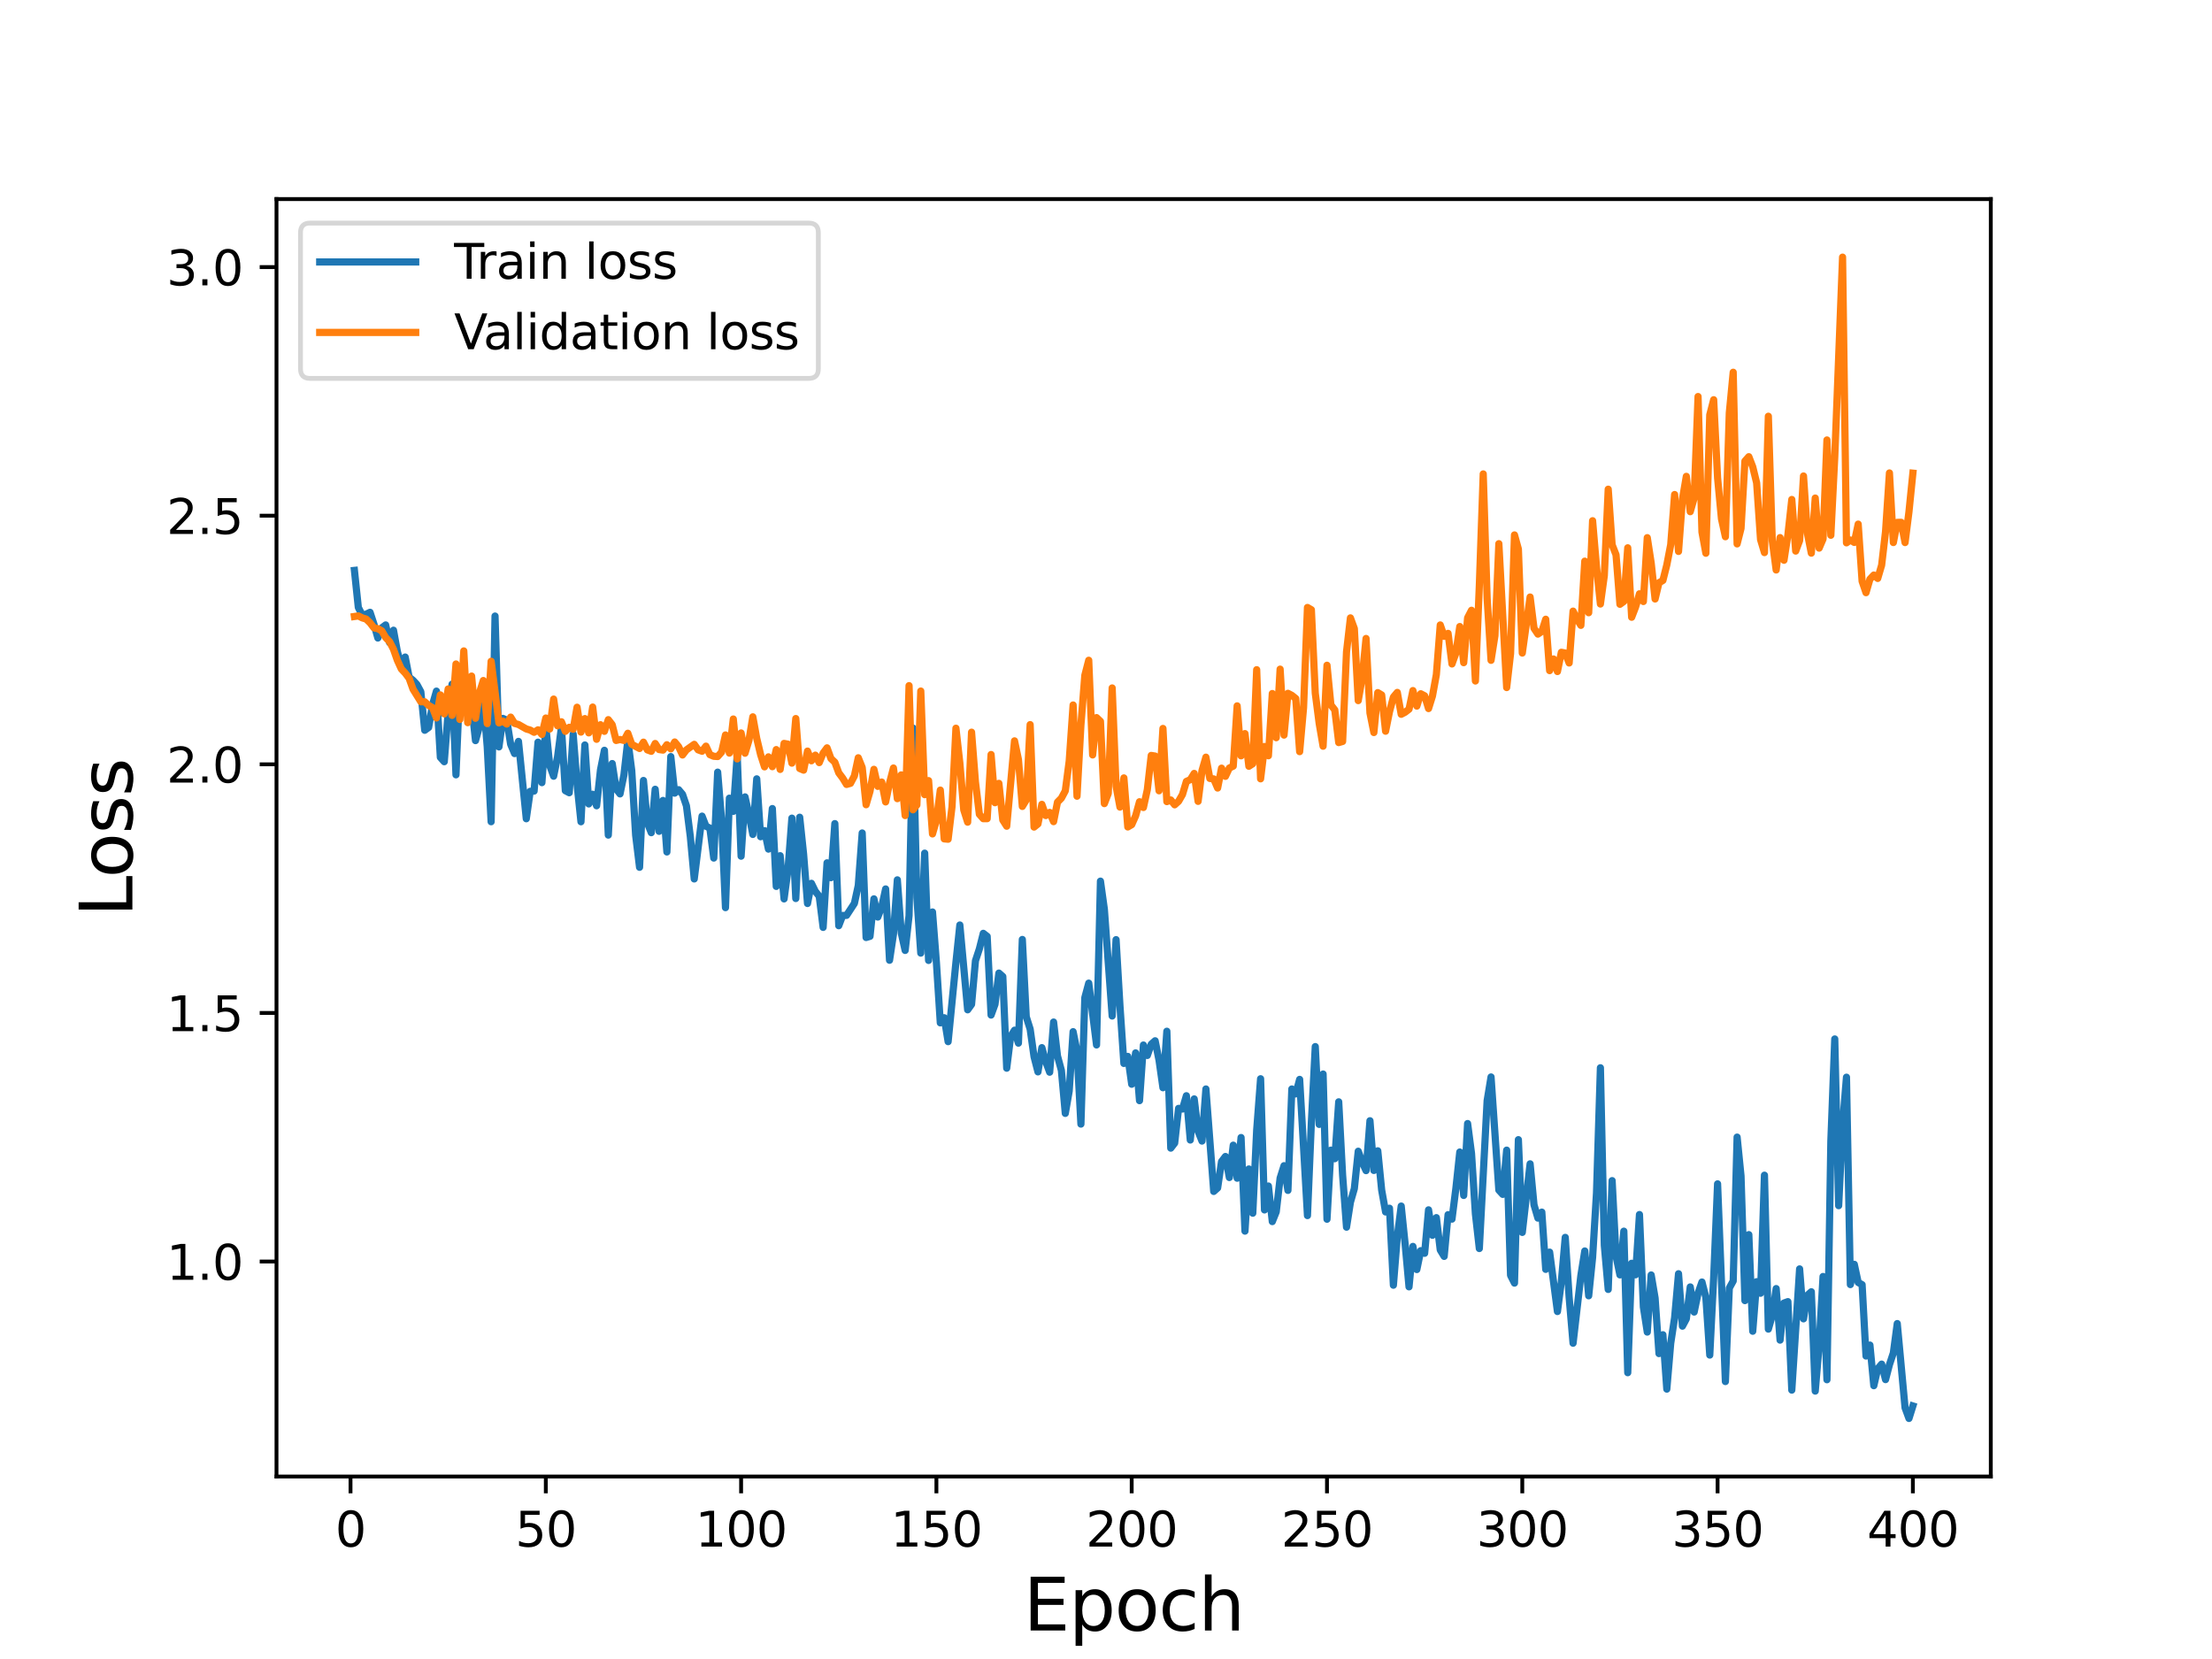 <?xml version="1.0" encoding="utf-8" standalone="no"?>
<!DOCTYPE svg PUBLIC "-//W3C//DTD SVG 1.1//EN"
  "http://www.w3.org/Graphics/SVG/1.1/DTD/svg11.dtd">
<svg height="345.6pt" version="1.1" viewBox="0 0 460.8 345.6" width="460.8pt" xmlns="http://www.w3.org/2000/svg" xmlns:xlink="http://www.w3.org/1999/xlink">
 <defs>
  <style type="text/css">*{stroke-linecap:butt;stroke-linejoin:round;}</style>
 </defs>
 <g id="figure_1">
  <g id="patch_1">
   <path d="M 0 345.6 
L 460.8 345.6 
L 460.8 0 
L 0 0 
z
" style="fill:#ffffff;"/>
  </g>
  <g id="axes_1">
   <g id="patch_2">
    <path d="M 57.6 307.584 
L 414.72 307.584 
L 414.72 41.472 
L 57.6 41.472 
z
" style="fill:#ffffff;"/>
   </g>
   <g id="matplotlib.axis_1">
    <g id="xtick_1">
     <g id="line2d_1">
      <defs>
       <path d="M 0 0 
L 0 3.5 
" id="m34012eee68" style="stroke:#000000;stroke-width:0.8;"/>
      </defs>
      <g>
       <use style="stroke:#000000;stroke-width:0.8;" x="73.019" xlink:href="#m34012eee68" y="307.584"/>
      </g>
     </g>
     <g id="text_1">
      <!-- 0 -->
      <g transform="translate(69.838 322.182)scale(0.1 -0.1)">
       <defs>
        <path d="M 2034 4250 
Q 1547 4250 1301 3770 
Q 1056 3291 1056 2328 
Q 1056 1369 1301 889 
Q 1547 409 2034 409 
Q 2525 409 2770 889 
Q 3016 1369 3016 2328 
Q 3016 3291 2770 3770 
Q 2525 4250 2034 4250 
z
M 2034 4750 
Q 2819 4750 3233 4129 
Q 3647 3509 3647 2328 
Q 3647 1150 3233 529 
Q 2819 -91 2034 -91 
Q 1250 -91 836 529 
Q 422 1150 422 2328 
Q 422 3509 836 4129 
Q 1250 4750 2034 4750 
z
" id="DejaVuSans-30" transform="scale(0.016)"/>
       </defs>
       <use xlink:href="#DejaVuSans-30"/>
      </g>
     </g>
    </g>
    <g id="xtick_2">
     <g id="line2d_2">
      <g>
       <use style="stroke:#000000;stroke-width:0.8;" x="113.703" xlink:href="#m34012eee68" y="307.584"/>
      </g>
     </g>
     <g id="text_2">
      <!-- 50 -->
      <g transform="translate(107.34 322.182)scale(0.1 -0.1)">
       <defs>
        <path d="M 691 4666 
L 3169 4666 
L 3169 4134 
L 1269 4134 
L 1269 2991 
Q 1406 3038 1543 3061 
Q 1681 3084 1819 3084 
Q 2600 3084 3056 2656 
Q 3513 2228 3513 1497 
Q 3513 744 3044 326 
Q 2575 -91 1722 -91 
Q 1428 -91 1123 -41 
Q 819 9 494 109 
L 494 744 
Q 775 591 1075 516 
Q 1375 441 1709 441 
Q 2250 441 2565 725 
Q 2881 1009 2881 1497 
Q 2881 1984 2565 2268 
Q 2250 2553 1709 2553 
Q 1456 2553 1204 2497 
Q 953 2441 691 2322 
L 691 4666 
z
" id="DejaVuSans-35" transform="scale(0.016)"/>
       </defs>
       <use xlink:href="#DejaVuSans-35"/>
       <use x="63.623" xlink:href="#DejaVuSans-30"/>
      </g>
     </g>
    </g>
    <g id="xtick_3">
     <g id="line2d_3">
      <g>
       <use style="stroke:#000000;stroke-width:0.8;" x="154.386" xlink:href="#m34012eee68" y="307.584"/>
      </g>
     </g>
     <g id="text_3">
      <!-- 100 -->
      <g transform="translate(144.842 322.182)scale(0.1 -0.1)">
       <defs>
        <path d="M 794 531 
L 1825 531 
L 1825 4091 
L 703 3866 
L 703 4441 
L 1819 4666 
L 2450 4666 
L 2450 531 
L 3481 531 
L 3481 0 
L 794 0 
L 794 531 
z
" id="DejaVuSans-31" transform="scale(0.016)"/>
       </defs>
       <use xlink:href="#DejaVuSans-31"/>
       <use x="63.623" xlink:href="#DejaVuSans-30"/>
       <use x="127.246" xlink:href="#DejaVuSans-30"/>
      </g>
     </g>
    </g>
    <g id="xtick_4">
     <g id="line2d_4">
      <g>
       <use style="stroke:#000000;stroke-width:0.8;" x="195.07" xlink:href="#m34012eee68" y="307.584"/>
      </g>
     </g>
     <g id="text_4">
      <!-- 150 -->
      <g transform="translate(185.526 322.182)scale(0.1 -0.1)">
       <use xlink:href="#DejaVuSans-31"/>
       <use x="63.623" xlink:href="#DejaVuSans-35"/>
       <use x="127.246" xlink:href="#DejaVuSans-30"/>
      </g>
     </g>
    </g>
    <g id="xtick_5">
     <g id="line2d_5">
      <g>
       <use style="stroke:#000000;stroke-width:0.8;" x="235.753" xlink:href="#m34012eee68" y="307.584"/>
      </g>
     </g>
     <g id="text_5">
      <!-- 200 -->
      <g transform="translate(226.209 322.182)scale(0.1 -0.1)">
       <defs>
        <path d="M 1228 531 
L 3431 531 
L 3431 0 
L 469 0 
L 469 531 
Q 828 903 1448 1529 
Q 2069 2156 2228 2338 
Q 2531 2678 2651 2914 
Q 2772 3150 2772 3378 
Q 2772 3750 2511 3984 
Q 2250 4219 1831 4219 
Q 1534 4219 1204 4116 
Q 875 4013 500 3803 
L 500 4441 
Q 881 4594 1212 4672 
Q 1544 4750 1819 4750 
Q 2544 4750 2975 4387 
Q 3406 4025 3406 3419 
Q 3406 3131 3298 2873 
Q 3191 2616 2906 2266 
Q 2828 2175 2409 1742 
Q 1991 1309 1228 531 
z
" id="DejaVuSans-32" transform="scale(0.016)"/>
       </defs>
       <use xlink:href="#DejaVuSans-32"/>
       <use x="63.623" xlink:href="#DejaVuSans-30"/>
       <use x="127.246" xlink:href="#DejaVuSans-30"/>
      </g>
     </g>
    </g>
    <g id="xtick_6">
     <g id="line2d_6">
      <g>
       <use style="stroke:#000000;stroke-width:0.8;" x="276.437" xlink:href="#m34012eee68" y="307.584"/>
      </g>
     </g>
     <g id="text_6">
      <!-- 250 -->
      <g transform="translate(266.893 322.182)scale(0.1 -0.1)">
       <use xlink:href="#DejaVuSans-32"/>
       <use x="63.623" xlink:href="#DejaVuSans-35"/>
       <use x="127.246" xlink:href="#DejaVuSans-30"/>
      </g>
     </g>
    </g>
    <g id="xtick_7">
     <g id="line2d_7">
      <g>
       <use style="stroke:#000000;stroke-width:0.8;" x="317.12" xlink:href="#m34012eee68" y="307.584"/>
      </g>
     </g>
     <g id="text_7">
      <!-- 300 -->
      <g transform="translate(307.576 322.182)scale(0.1 -0.1)">
       <defs>
        <path d="M 2597 2516 
Q 3050 2419 3304 2112 
Q 3559 1806 3559 1356 
Q 3559 666 3084 287 
Q 2609 -91 1734 -91 
Q 1441 -91 1130 -33 
Q 819 25 488 141 
L 488 750 
Q 750 597 1062 519 
Q 1375 441 1716 441 
Q 2309 441 2620 675 
Q 2931 909 2931 1356 
Q 2931 1769 2642 2001 
Q 2353 2234 1838 2234 
L 1294 2234 
L 1294 2753 
L 1863 2753 
Q 2328 2753 2575 2939 
Q 2822 3125 2822 3475 
Q 2822 3834 2567 4026 
Q 2313 4219 1838 4219 
Q 1578 4219 1281 4162 
Q 984 4106 628 3988 
L 628 4550 
Q 988 4650 1302 4700 
Q 1616 4750 1894 4750 
Q 2613 4750 3031 4423 
Q 3450 4097 3450 3541 
Q 3450 3153 3228 2886 
Q 3006 2619 2597 2516 
z
" id="DejaVuSans-33" transform="scale(0.016)"/>
       </defs>
       <use xlink:href="#DejaVuSans-33"/>
       <use x="63.623" xlink:href="#DejaVuSans-30"/>
       <use x="127.246" xlink:href="#DejaVuSans-30"/>
      </g>
     </g>
    </g>
    <g id="xtick_8">
     <g id="line2d_8">
      <g>
       <use style="stroke:#000000;stroke-width:0.8;" x="357.804" xlink:href="#m34012eee68" y="307.584"/>
      </g>
     </g>
     <g id="text_8">
      <!-- 350 -->
      <g transform="translate(348.26 322.182)scale(0.1 -0.1)">
       <use xlink:href="#DejaVuSans-33"/>
       <use x="63.623" xlink:href="#DejaVuSans-35"/>
       <use x="127.246" xlink:href="#DejaVuSans-30"/>
      </g>
     </g>
    </g>
    <g id="xtick_9">
     <g id="line2d_9">
      <g>
       <use style="stroke:#000000;stroke-width:0.8;" x="398.487" xlink:href="#m34012eee68" y="307.584"/>
      </g>
     </g>
     <g id="text_9">
      <!-- 400 -->
      <g transform="translate(388.944 322.182)scale(0.1 -0.1)">
       <defs>
        <path d="M 2419 4116 
L 825 1625 
L 2419 1625 
L 2419 4116 
z
M 2253 4666 
L 3047 4666 
L 3047 1625 
L 3713 1625 
L 3713 1100 
L 3047 1100 
L 3047 0 
L 2419 0 
L 2419 1100 
L 313 1100 
L 313 1709 
L 2253 4666 
z
" id="DejaVuSans-34" transform="scale(0.016)"/>
       </defs>
       <use xlink:href="#DejaVuSans-34"/>
       <use x="63.623" xlink:href="#DejaVuSans-30"/>
       <use x="127.246" xlink:href="#DejaVuSans-30"/>
      </g>
     </g>
    </g>
    <g id="text_10">
     <!-- Epoch -->
     <g transform="translate(213.194 339.66)scale(0.15 -0.15)">
      <defs>
       <path d="M 628 4666 
L 3578 4666 
L 3578 4134 
L 1259 4134 
L 1259 2753 
L 3481 2753 
L 3481 2222 
L 1259 2222 
L 1259 531 
L 3634 531 
L 3634 0 
L 628 0 
L 628 4666 
z
" id="DejaVuSans-45" transform="scale(0.016)"/>
       <path d="M 1159 525 
L 1159 -1331 
L 581 -1331 
L 581 3500 
L 1159 3500 
L 1159 2969 
Q 1341 3281 1617 3432 
Q 1894 3584 2278 3584 
Q 2916 3584 3314 3078 
Q 3713 2572 3713 1747 
Q 3713 922 3314 415 
Q 2916 -91 2278 -91 
Q 1894 -91 1617 61 
Q 1341 213 1159 525 
z
M 3116 1747 
Q 3116 2381 2855 2742 
Q 2594 3103 2138 3103 
Q 1681 3103 1420 2742 
Q 1159 2381 1159 1747 
Q 1159 1113 1420 752 
Q 1681 391 2138 391 
Q 2594 391 2855 752 
Q 3116 1113 3116 1747 
z
" id="DejaVuSans-70" transform="scale(0.016)"/>
       <path d="M 1959 3097 
Q 1497 3097 1228 2736 
Q 959 2375 959 1747 
Q 959 1119 1226 758 
Q 1494 397 1959 397 
Q 2419 397 2687 759 
Q 2956 1122 2956 1747 
Q 2956 2369 2687 2733 
Q 2419 3097 1959 3097 
z
M 1959 3584 
Q 2709 3584 3137 3096 
Q 3566 2609 3566 1747 
Q 3566 888 3137 398 
Q 2709 -91 1959 -91 
Q 1206 -91 779 398 
Q 353 888 353 1747 
Q 353 2609 779 3096 
Q 1206 3584 1959 3584 
z
" id="DejaVuSans-6f" transform="scale(0.016)"/>
       <path d="M 3122 3366 
L 3122 2828 
Q 2878 2963 2633 3030 
Q 2388 3097 2138 3097 
Q 1578 3097 1268 2742 
Q 959 2388 959 1747 
Q 959 1106 1268 751 
Q 1578 397 2138 397 
Q 2388 397 2633 464 
Q 2878 531 3122 666 
L 3122 134 
Q 2881 22 2623 -34 
Q 2366 -91 2075 -91 
Q 1284 -91 818 406 
Q 353 903 353 1747 
Q 353 2603 823 3093 
Q 1294 3584 2113 3584 
Q 2378 3584 2631 3529 
Q 2884 3475 3122 3366 
z
" id="DejaVuSans-63" transform="scale(0.016)"/>
       <path d="M 3513 2113 
L 3513 0 
L 2938 0 
L 2938 2094 
Q 2938 2591 2744 2837 
Q 2550 3084 2163 3084 
Q 1697 3084 1428 2787 
Q 1159 2491 1159 1978 
L 1159 0 
L 581 0 
L 581 4863 
L 1159 4863 
L 1159 2956 
Q 1366 3272 1645 3428 
Q 1925 3584 2291 3584 
Q 2894 3584 3203 3211 
Q 3513 2838 3513 2113 
z
" id="DejaVuSans-68" transform="scale(0.016)"/>
      </defs>
      <use xlink:href="#DejaVuSans-45"/>
      <use x="63.184" xlink:href="#DejaVuSans-70"/>
      <use x="126.66" xlink:href="#DejaVuSans-6f"/>
      <use x="187.842" xlink:href="#DejaVuSans-63"/>
      <use x="242.822" xlink:href="#DejaVuSans-68"/>
     </g>
    </g>
   </g>
   <g id="matplotlib.axis_2">
    <g id="ytick_1">
     <g id="line2d_10">
      <defs>
       <path d="M 0 0 
L -3.5 0 
" id="ma31486fda2" style="stroke:#000000;stroke-width:0.8;"/>
      </defs>
      <g>
       <use style="stroke:#000000;stroke-width:0.8;" x="57.6" xlink:href="#ma31486fda2" y="262.802"/>
      </g>
     </g>
     <g id="text_11">
      <!-- 1.0 -->
      <g transform="translate(34.697 266.601)scale(0.1 -0.1)">
       <defs>
        <path d="M 684 794 
L 1344 794 
L 1344 0 
L 684 0 
L 684 794 
z
" id="DejaVuSans-2e" transform="scale(0.016)"/>
       </defs>
       <use xlink:href="#DejaVuSans-31"/>
       <use x="63.623" xlink:href="#DejaVuSans-2e"/>
       <use x="95.41" xlink:href="#DejaVuSans-30"/>
      </g>
     </g>
    </g>
    <g id="ytick_2">
     <g id="line2d_11">
      <g>
       <use style="stroke:#000000;stroke-width:0.8;" x="57.6" xlink:href="#ma31486fda2" y="211.012"/>
      </g>
     </g>
     <g id="text_12">
      <!-- 1.5 -->
      <g transform="translate(34.697 214.811)scale(0.1 -0.1)">
       <use xlink:href="#DejaVuSans-31"/>
       <use x="63.623" xlink:href="#DejaVuSans-2e"/>
       <use x="95.41" xlink:href="#DejaVuSans-35"/>
      </g>
     </g>
    </g>
    <g id="ytick_3">
     <g id="line2d_12">
      <g>
       <use style="stroke:#000000;stroke-width:0.8;" x="57.6" xlink:href="#ma31486fda2" y="159.221"/>
      </g>
     </g>
     <g id="text_13">
      <!-- 2.0 -->
      <g transform="translate(34.697 163.021)scale(0.1 -0.1)">
       <use xlink:href="#DejaVuSans-32"/>
       <use x="63.623" xlink:href="#DejaVuSans-2e"/>
       <use x="95.41" xlink:href="#DejaVuSans-30"/>
      </g>
     </g>
    </g>
    <g id="ytick_4">
     <g id="line2d_13">
      <g>
       <use style="stroke:#000000;stroke-width:0.8;" x="57.6" xlink:href="#ma31486fda2" y="107.431"/>
      </g>
     </g>
     <g id="text_14">
      <!-- 2.5 -->
      <g transform="translate(34.697 111.23)scale(0.1 -0.1)">
       <use xlink:href="#DejaVuSans-32"/>
       <use x="63.623" xlink:href="#DejaVuSans-2e"/>
       <use x="95.41" xlink:href="#DejaVuSans-35"/>
      </g>
     </g>
    </g>
    <g id="ytick_5">
     <g id="line2d_14">
      <g>
       <use style="stroke:#000000;stroke-width:0.8;" x="57.6" xlink:href="#ma31486fda2" y="55.641"/>
      </g>
     </g>
     <g id="text_15">
      <!-- 3.0 -->
      <g transform="translate(34.697 59.44)scale(0.1 -0.1)">
       <use xlink:href="#DejaVuSans-33"/>
       <use x="63.623" xlink:href="#DejaVuSans-2e"/>
       <use x="95.41" xlink:href="#DejaVuSans-30"/>
      </g>
     </g>
    </g>
    <g id="text_16">
     <!-- Loss -->
     <g transform="translate(27.577 190.979)rotate(-90)scale(0.15 -0.15)">
      <defs>
       <path d="M 628 4666 
L 1259 4666 
L 1259 531 
L 3531 531 
L 3531 0 
L 628 0 
L 628 4666 
z
" id="DejaVuSans-4c" transform="scale(0.016)"/>
       <path d="M 2834 3397 
L 2834 2853 
Q 2591 2978 2328 3040 
Q 2066 3103 1784 3103 
Q 1356 3103 1142 2972 
Q 928 2841 928 2578 
Q 928 2378 1081 2264 
Q 1234 2150 1697 2047 
L 1894 2003 
Q 2506 1872 2764 1633 
Q 3022 1394 3022 966 
Q 3022 478 2636 193 
Q 2250 -91 1575 -91 
Q 1294 -91 989 -36 
Q 684 19 347 128 
L 347 722 
Q 666 556 975 473 
Q 1284 391 1588 391 
Q 1994 391 2212 530 
Q 2431 669 2431 922 
Q 2431 1156 2273 1281 
Q 2116 1406 1581 1522 
L 1381 1569 
Q 847 1681 609 1914 
Q 372 2147 372 2553 
Q 372 3047 722 3315 
Q 1072 3584 1716 3584 
Q 2034 3584 2315 3537 
Q 2597 3491 2834 3397 
z
" id="DejaVuSans-73" transform="scale(0.016)"/>
      </defs>
      <use xlink:href="#DejaVuSans-4c"/>
      <use x="53.963" xlink:href="#DejaVuSans-6f"/>
      <use x="115.145" xlink:href="#DejaVuSans-73"/>
      <use x="167.244" xlink:href="#DejaVuSans-73"/>
     </g>
    </g>
   </g>
   <g id="line2d_15">
    <path clip-path="url(#p8607dc5b29)" d="M 73.833 118.826 
L 74.646 126.547 
L 75.46 128.137 
L 76.274 127.946 
L 77.087 127.553 
L 77.901 130.035 
L 78.715 132.911 
L 79.528 130.799 
L 80.342 130.188 
L 81.156 133.877 
L 81.969 131.286 
L 82.783 135.744 
L 83.597 138.756 
L 84.41 136.876 
L 85.224 141.058 
L 86.038 141.718 
L 86.851 142.595 
L 87.665 144.103 
L 88.479 152.127 
L 89.292 151.542 
L 90.106 146.791 
L 90.92 143.973 
L 91.733 157.768 
L 92.547 158.677 
L 93.361 148.365 
L 94.174 142.529 
L 94.988 161.409 
L 95.802 141.975 
L 96.616 147.816 
L 97.429 148.286 
L 98.243 146.804 
L 99.057 154.282 
L 99.87 151.365 
L 100.684 145.777 
L 101.498 155.555 
L 102.311 171.179 
L 103.125 128.336 
L 103.939 155.596 
L 104.752 149.654 
L 105.566 150.016 
L 106.38 155.05 
L 107.193 156.983 
L 108.007 154.444 
L 109.634 170.558 
L 110.448 164.848 
L 111.262 164.798 
L 112.075 154.609 
L 112.889 163.038 
L 113.703 151.412 
L 114.516 159.462 
L 115.33 161.699 
L 116.144 157.704 
L 116.957 151.503 
L 117.771 164.71 
L 118.585 165.143 
L 119.398 152.937 
L 120.212 163.404 
L 121.026 171.186 
L 121.839 155.189 
L 122.653 167.473 
L 123.467 165.46 
L 124.28 167.855 
L 125.094 160.374 
L 125.908 156.299 
L 126.721 173.964 
L 127.535 159.06 
L 128.349 164.336 
L 129.162 165.383 
L 129.976 161.436 
L 130.79 154.217 
L 131.603 160.521 
L 132.417 173.992 
L 133.231 180.673 
L 134.044 162.586 
L 134.858 171.427 
L 135.672 173.462 
L 136.485 164.42 
L 137.299 173.181 
L 138.113 166.749 
L 138.926 177.478 
L 139.74 157.614 
L 140.554 165.222 
L 141.367 164.506 
L 142.181 165.469 
L 142.995 167.866 
L 143.808 174.283 
L 144.622 183.099 
L 146.249 170.014 
L 147.063 172.115 
L 147.877 172.508 
L 148.69 178.75 
L 149.504 160.852 
L 150.318 170.806 
L 151.131 189.076 
L 151.945 166.273 
L 152.759 169.02 
L 153.572 157.341 
L 154.386 178.359 
L 155.2 166.006 
L 156.013 169.637 
L 156.827 173.827 
L 157.641 162.25 
L 158.454 174.306 
L 159.268 173.031 
L 160.082 176.884 
L 160.895 168.438 
L 161.709 184.654 
L 162.523 178.256 
L 163.336 187.257 
L 164.15 181.21 
L 164.964 170.437 
L 165.777 187.176 
L 166.591 170.244 
L 167.405 177.952 
L 168.219 188.214 
L 169.032 184.011 
L 169.846 185.676 
L 170.66 186.711 
L 171.473 193.193 
L 172.287 179.744 
L 173.101 182.84 
L 173.914 171.569 
L 174.728 192.842 
L 175.542 190.712 
L 176.355 190.686 
L 177.983 188.197 
L 178.796 184.463 
L 179.61 173.527 
L 180.424 195.296 
L 181.237 195.055 
L 182.051 187.249 
L 182.865 191.037 
L 183.678 188.887 
L 184.492 185.183 
L 185.306 200.039 
L 186.119 194.638 
L 186.933 183.288 
L 187.747 194.348 
L 188.56 197.993 
L 189.374 190.738 
L 190.188 151.669 
L 191.001 186.981 
L 191.815 198.547 
L 192.629 177.727 
L 193.442 200.072 
L 194.256 189.985 
L 195.07 200.498 
L 195.883 213.082 
L 196.697 212.01 
L 197.511 216.992 
L 199.138 200.479 
L 199.952 192.692 
L 201.579 210.36 
L 202.393 209.229 
L 203.206 200.133 
L 204.02 197.674 
L 204.834 194.431 
L 205.647 195.061 
L 206.461 211.455 
L 207.275 209.217 
L 208.088 202.71 
L 208.902 203.43 
L 209.716 222.521 
L 210.529 215.963 
L 211.343 214.609 
L 212.157 217.306 
L 212.97 195.708 
L 213.784 211.795 
L 214.598 214.376 
L 215.411 220.137 
L 216.225 223.29 
L 217.039 218.245 
L 217.852 221.148 
L 218.666 223.357 
L 219.48 212.913 
L 220.293 219.969 
L 221.107 222.995 
L 221.921 231.939 
L 222.734 227.266 
L 223.548 214.917 
L 224.362 218.959 
L 225.175 234.169 
L 225.989 207.827 
L 226.803 204.806 
L 228.43 217.68 
L 229.244 183.558 
L 230.057 189.407 
L 231.685 211.654 
L 232.498 195.745 
L 233.312 209.596 
L 234.126 221.537 
L 234.939 220.07 
L 235.753 225.865 
L 236.567 219.338 
L 237.381 229.286 
L 238.194 217.697 
L 239.008 219.869 
L 239.822 217.535 
L 240.635 216.814 
L 241.449 220.865 
L 242.263 226.592 
L 243.076 214.828 
L 243.89 239.176 
L 244.704 238.124 
L 245.517 230.896 
L 246.331 231.032 
L 247.145 228.26 
L 247.958 237.487 
L 248.772 228.925 
L 249.586 235.65 
L 250.399 237.705 
L 251.213 226.854 
L 252.84 248.197 
L 253.654 247.472 
L 254.468 241.974 
L 255.281 240.917 
L 256.095 245.297 
L 256.909 238.561 
L 257.722 245.439 
L 258.536 236.968 
L 259.35 256.464 
L 260.163 243.519 
L 260.977 252.73 
L 261.791 235.414 
L 262.604 224.725 
L 263.418 252.049 
L 264.232 247.07 
L 265.045 254.479 
L 265.859 252.451 
L 266.673 245.418 
L 267.486 242.837 
L 268.3 247.981 
L 269.114 226.855 
L 269.927 227.88 
L 270.741 224.858 
L 272.368 253.228 
L 273.182 233.788 
L 273.996 218.025 
L 274.809 234.233 
L 275.623 223.74 
L 276.437 253.986 
L 277.25 239.595 
L 278.064 241.378 
L 278.878 229.532 
L 279.691 244.835 
L 280.505 255.642 
L 281.319 250.446 
L 282.132 247.613 
L 282.946 239.823 
L 283.76 242.065 
L 284.573 243.865 
L 285.387 233.473 
L 286.201 243.828 
L 287.014 239.737 
L 287.828 247.919 
L 288.642 252.47 
L 289.455 251.697 
L 290.269 267.729 
L 291.083 257.628 
L 291.896 251.244 
L 292.71 259.112 
L 293.524 268.07 
L 294.337 259.65 
L 295.151 264.47 
L 295.965 260.539 
L 296.778 261.083 
L 297.592 252.033 
L 298.406 257.334 
L 299.219 253.657 
L 300.033 260.387 
L 300.847 261.727 
L 301.66 253.039 
L 302.474 253.965 
L 303.288 247.55 
L 304.101 239.984 
L 304.915 249.032 
L 305.729 234.053 
L 306.543 240.278 
L 307.356 252.897 
L 308.17 260.09 
L 309.797 229.29 
L 310.611 224.351 
L 312.238 247.924 
L 313.052 248.809 
L 313.866 239.596 
L 314.679 265.675 
L 315.493 267.291 
L 316.307 237.416 
L 317.12 256.731 
L 318.748 242.449 
L 319.561 250.987 
L 320.375 253.754 
L 321.189 252.508 
L 322.002 264.428 
L 322.816 260.841 
L 324.443 273.214 
L 325.257 266.994 
L 326.071 257.768 
L 326.884 270.292 
L 327.698 279.815 
L 329.325 265.712 
L 330.139 260.601 
L 330.953 269.939 
L 331.766 261.963 
L 332.58 248.529 
L 333.394 222.437 
L 334.207 259.421 
L 335.021 268.612 
L 335.835 245.947 
L 336.648 261.676 
L 337.462 265.581 
L 338.276 256.477 
L 339.089 285.957 
L 339.903 263.166 
L 340.717 265.559 
L 341.53 253.011 
L 342.344 272.266 
L 343.158 277.496 
L 343.971 265.598 
L 344.785 270.405 
L 345.599 281.975 
L 346.412 278.053 
L 347.226 289.377 
L 348.04 279.83 
L 348.853 274.505 
L 349.667 265.343 
L 350.481 276.262 
L 351.294 274.735 
L 352.108 268.09 
L 352.922 273.323 
L 353.735 269.411 
L 354.549 267.07 
L 355.363 270.268 
L 356.176 282.287 
L 356.99 266.115 
L 357.804 246.62 
L 359.431 287.803 
L 360.245 268.336 
L 361.058 266.851 
L 361.872 236.881 
L 362.686 244.98 
L 363.499 270.94 
L 364.313 257.198 
L 365.127 277.321 
L 365.94 266.999 
L 366.754 269.407 
L 367.568 244.816 
L 368.381 276.875 
L 369.195 274.073 
L 370.009 268.436 
L 370.822 279.169 
L 371.636 271.446 
L 372.45 271.154 
L 373.263 289.585 
L 374.891 264.337 
L 375.704 274.735 
L 376.518 269.82 
L 377.332 269.098 
L 378.146 289.788 
L 378.959 280.254 
L 379.773 265.919 
L 380.587 287.423 
L 381.4 237.72 
L 382.214 216.433 
L 383.028 251.163 
L 383.841 234.31 
L 384.655 224.402 
L 385.469 267.601 
L 386.282 263.381 
L 387.096 267.156 
L 387.91 267.62 
L 388.723 282.483 
L 389.537 280.202 
L 390.351 288.663 
L 391.164 285.135 
L 391.978 284.172 
L 392.792 287.397 
L 393.605 284.281 
L 394.419 281.838 
L 395.233 275.723 
L 396.86 293.271 
L 397.674 295.488 
L 398.487 292.89 
L 398.487 292.89 
" style="fill:none;stroke:#1f77b4;stroke-linecap:square;stroke-width:1.5;"/>
   </g>
   <g id="line2d_16">
    <path clip-path="url(#p8607dc5b29)" d="M 73.833 128.426 
L 74.646 128.306 
L 75.46 128.717 
L 76.274 128.96 
L 77.087 129.737 
L 77.901 130.799 
L 78.715 130.965 
L 79.528 131.421 
L 80.342 132.807 
L 81.156 133.672 
L 81.969 135.255 
L 82.783 137.571 
L 83.597 139.351 
L 84.41 140.211 
L 85.224 141.293 
L 86.038 143.567 
L 87.665 146.187 
L 88.479 146.199 
L 89.292 146.953 
L 90.106 147.42 
L 90.92 149.559 
L 91.733 144.758 
L 92.547 148.708 
L 93.361 143.524 
L 94.174 149.018 
L 94.988 138.322 
L 95.802 149.876 
L 96.616 135.599 
L 97.429 150.541 
L 98.243 140.837 
L 99.057 149.625 
L 99.87 144.349 
L 100.684 141.765 
L 101.498 150.726 
L 102.311 137.762 
L 103.939 150.582 
L 104.752 150.218 
L 105.566 150.823 
L 106.38 149.388 
L 107.193 150.699 
L 108.007 150.923 
L 109.634 151.854 
L 110.448 152.089 
L 111.262 152.55 
L 112.075 152.037 
L 112.889 152.997 
L 113.703 149.578 
L 114.516 151.87 
L 115.33 145.631 
L 116.144 151.196 
L 116.957 150.358 
L 117.771 152.351 
L 118.585 151.508 
L 119.398 151.918 
L 120.212 147.333 
L 121.026 152.512 
L 121.839 149.694 
L 122.653 152.672 
L 123.467 147.293 
L 124.28 154.006 
L 125.094 150.972 
L 125.908 152.35 
L 126.721 149.917 
L 127.535 150.967 
L 128.349 154.249 
L 129.162 154.049 
L 129.976 154.252 
L 130.79 152.752 
L 131.603 155.051 
L 133.231 155.924 
L 134.044 154.605 
L 134.858 156.217 
L 135.672 156.513 
L 136.485 154.882 
L 137.299 156.145 
L 138.113 156.26 
L 138.926 155.141 
L 139.74 156.001 
L 140.554 154.569 
L 141.367 155.55 
L 142.181 157.277 
L 142.995 156.215 
L 144.622 155.058 
L 145.436 156.204 
L 146.249 156.5 
L 147.063 155.437 
L 147.877 157.206 
L 148.69 157.548 
L 149.504 157.6 
L 150.318 156.676 
L 151.131 153.104 
L 151.945 156.883 
L 152.759 149.782 
L 153.572 158.09 
L 154.386 152.689 
L 155.2 156.91 
L 156.013 154.253 
L 156.827 149.329 
L 157.641 153.824 
L 158.454 157.221 
L 159.268 159.749 
L 160.082 157.664 
L 160.895 159.713 
L 161.709 156.154 
L 162.523 160.283 
L 163.336 154.868 
L 164.15 155.022 
L 164.964 158.977 
L 165.777 149.686 
L 166.591 160.09 
L 167.405 160.434 
L 168.219 156.466 
L 169.032 158.486 
L 169.846 157.311 
L 170.66 158.865 
L 171.473 156.885 
L 172.287 155.789 
L 173.101 158.023 
L 173.914 158.789 
L 174.728 160.996 
L 175.542 162.087 
L 176.355 163.412 
L 177.169 163.181 
L 177.983 161.64 
L 178.796 157.856 
L 179.61 159.874 
L 180.424 167.64 
L 181.237 164.831 
L 182.051 160.265 
L 182.865 163.817 
L 183.678 162.914 
L 184.492 167.053 
L 185.306 163.131 
L 186.119 159.991 
L 186.933 166.375 
L 187.747 161.423 
L 188.56 169.894 
L 189.374 142.832 
L 190.188 168.693 
L 191.001 167.686 
L 191.815 143.958 
L 192.629 165.544 
L 193.442 162.621 
L 194.256 173.72 
L 195.07 170.905 
L 195.883 164.592 
L 196.697 174.751 
L 197.511 174.824 
L 198.324 168.049 
L 199.138 151.7 
L 199.952 158.942 
L 200.765 168.701 
L 201.579 171.273 
L 202.393 152.528 
L 203.206 162.906 
L 204.02 169.625 
L 204.834 170.545 
L 205.647 170.542 
L 206.461 157.179 
L 207.275 167.218 
L 208.088 163.19 
L 208.902 170.833 
L 209.716 172.114 
L 211.343 154.337 
L 212.157 158.209 
L 212.97 167.994 
L 213.784 166.639 
L 214.598 150.951 
L 215.411 172.295 
L 216.225 171.64 
L 217.039 167.563 
L 217.852 169.894 
L 218.666 169.24 
L 219.48 171.161 
L 220.293 167.102 
L 221.107 166.272 
L 221.921 164.749 
L 222.734 158.554 
L 223.548 146.861 
L 224.362 165.865 
L 225.175 151.036 
L 225.989 140.681 
L 226.803 137.543 
L 227.616 157.267 
L 228.43 149.493 
L 229.244 150.269 
L 230.057 167.407 
L 230.871 165.296 
L 231.685 143.315 
L 232.498 163.778 
L 233.312 168.135 
L 234.126 162.055 
L 234.939 172.27 
L 235.753 171.791 
L 236.567 169.958 
L 237.381 167.016 
L 238.194 168.215 
L 239.008 164.504 
L 239.822 157.372 
L 240.635 157.502 
L 241.449 164.731 
L 242.263 151.749 
L 243.076 166.99 
L 243.89 166.641 
L 244.704 167.656 
L 245.517 166.924 
L 246.331 165.509 
L 247.145 162.783 
L 247.958 162.421 
L 248.772 161.115 
L 249.586 166.937 
L 250.399 160.533 
L 251.213 157.735 
L 252.027 162.161 
L 252.84 162.263 
L 253.654 164.163 
L 254.468 160.022 
L 255.281 161.724 
L 256.095 159.991 
L 256.909 159.599 
L 257.722 147.044 
L 258.536 157.454 
L 259.35 152.825 
L 260.163 159.626 
L 260.977 159.096 
L 261.791 139.51 
L 262.604 162.245 
L 263.418 155.508 
L 264.232 157.436 
L 265.045 144.474 
L 265.859 153.677 
L 266.673 139.396 
L 267.486 153.131 
L 268.3 144.431 
L 269.114 144.86 
L 269.927 145.516 
L 270.741 156.581 
L 271.555 147.421 
L 272.368 126.546 
L 273.182 127.019 
L 273.996 144.416 
L 274.809 150.705 
L 275.623 155.451 
L 276.437 138.586 
L 277.25 146.846 
L 278.064 147.895 
L 278.878 154.693 
L 279.691 154.461 
L 280.505 135.778 
L 281.319 128.718 
L 282.132 130.945 
L 282.946 145.949 
L 283.76 141.204 
L 284.573 133.007 
L 285.387 148.52 
L 286.201 152.6 
L 287.014 144.283 
L 287.828 144.773 
L 288.642 152.323 
L 289.455 148.276 
L 290.269 145.216 
L 291.083 144.242 
L 291.896 148.798 
L 292.71 148.371 
L 293.524 147.739 
L 294.337 143.859 
L 295.151 147.095 
L 295.965 144.523 
L 296.778 144.949 
L 297.592 147.606 
L 298.406 144.992 
L 299.219 140.538 
L 300.033 130.189 
L 300.847 132.556 
L 301.66 131.945 
L 302.474 138.313 
L 303.288 136.052 
L 304.101 130.519 
L 304.915 138.046 
L 305.729 128.706 
L 306.543 127.133 
L 307.356 141.863 
L 308.17 122.034 
L 308.984 98.729 
L 309.797 124.639 
L 310.611 137.559 
L 311.425 132.415 
L 312.238 113.26 
L 313.866 143.23 
L 314.679 136.152 
L 315.493 111.436 
L 316.307 114.38 
L 317.12 136.039 
L 318.748 124.372 
L 319.561 130.88 
L 320.375 132.095 
L 321.189 131.537 
L 322.002 129.002 
L 322.816 139.7 
L 323.63 137.28 
L 324.443 139.894 
L 325.257 135.881 
L 326.071 136.044 
L 326.884 138.108 
L 327.698 127.308 
L 328.512 128.955 
L 329.325 130.273 
L 330.139 116.9 
L 330.953 127.644 
L 331.766 108.477 
L 332.58 118.096 
L 333.394 125.827 
L 334.207 119.923 
L 335.021 101.912 
L 335.835 113.486 
L 336.648 115.575 
L 337.462 125.884 
L 338.276 125.288 
L 339.089 114.118 
L 339.903 128.584 
L 340.717 126.471 
L 341.53 123.695 
L 342.344 125.305 
L 343.158 112.007 
L 343.971 117.274 
L 344.785 124.779 
L 345.599 121.396 
L 346.412 120.914 
L 347.226 117.683 
L 348.04 113.464 
L 348.853 103.021 
L 349.667 114.873 
L 350.481 103.989 
L 351.294 99.233 
L 352.108 106.594 
L 352.922 103.742 
L 353.735 82.604 
L 354.549 110.846 
L 355.363 115.249 
L 356.176 86.424 
L 356.99 83.271 
L 357.804 99.56 
L 358.617 108.102 
L 359.431 111.81 
L 360.245 86.018 
L 361.058 77.546 
L 361.872 113.305 
L 362.686 110.086 
L 363.499 96.052 
L 364.313 95.137 
L 365.127 97.256 
L 365.94 100.595 
L 366.754 112.403 
L 367.568 115.116 
L 368.381 86.711 
L 369.195 112.64 
L 370.009 118.736 
L 370.822 111.993 
L 371.636 116.71 
L 372.45 111.441 
L 373.263 104.051 
L 374.077 114.798 
L 374.891 112.613 
L 375.704 99.16 
L 376.518 111.111 
L 377.332 115.23 
L 378.146 103.756 
L 378.959 114.186 
L 379.773 112.281 
L 380.587 91.655 
L 381.4 111.503 
L 382.214 95.215 
L 383.841 53.568 
L 384.655 113.084 
L 385.469 112.491 
L 386.282 112.997 
L 387.096 109.182 
L 387.91 121.08 
L 388.723 123.464 
L 389.537 120.658 
L 390.351 119.791 
L 391.164 120.497 
L 391.978 117.737 
L 392.792 110.754 
L 393.605 98.525 
L 394.419 113.022 
L 395.233 108.82 
L 396.046 108.809 
L 396.86 113.026 
L 397.674 106.597 
L 398.487 98.567 
L 398.487 98.567 
" style="fill:none;stroke:#ff7f0e;stroke-linecap:square;stroke-width:1.5;"/>
   </g>
   <g id="patch_3">
    <path d="M 57.6 307.584 
L 57.6 41.472 
" style="fill:none;stroke:#000000;stroke-linecap:square;stroke-linejoin:miter;stroke-width:0.8;"/>
   </g>
   <g id="patch_4">
    <path d="M 414.72 307.584 
L 414.72 41.472 
" style="fill:none;stroke:#000000;stroke-linecap:square;stroke-linejoin:miter;stroke-width:0.8;"/>
   </g>
   <g id="patch_5">
    <path d="M 57.6 307.584 
L 414.72 307.584 
" style="fill:none;stroke:#000000;stroke-linecap:square;stroke-linejoin:miter;stroke-width:0.8;"/>
   </g>
   <g id="patch_6">
    <path d="M 57.6 41.472 
L 414.72 41.472 
" style="fill:none;stroke:#000000;stroke-linecap:square;stroke-linejoin:miter;stroke-width:0.8;"/>
   </g>
   <g id="legend_1">
    <g id="patch_7">
     <path d="M 64.6 78.828 
L 168.475 78.828 
Q 170.475 78.828 170.475 76.828 
L 170.475 48.472 
Q 170.475 46.472 168.475 46.472 
L 64.6 46.472 
Q 62.6 46.472 62.6 48.472 
L 62.6 76.828 
Q 62.6 78.828 64.6 78.828 
z
" style="fill:#ffffff;opacity:0.8;stroke:#cccccc;stroke-linejoin:miter;"/>
    </g>
    <g id="line2d_17">
     <path d="M 66.6 54.57 
L 86.6 54.57 
" style="fill:none;stroke:#1f77b4;stroke-linecap:square;stroke-width:1.5;"/>
    </g>
    <g id="line2d_18"/>
    <g id="text_17">
     <!-- Train loss -->
     <g transform="translate(94.6 58.07)scale(0.1 -0.1)">
      <defs>
       <path d="M -19 4666 
L 3928 4666 
L 3928 4134 
L 2272 4134 
L 2272 0 
L 1638 0 
L 1638 4134 
L -19 4134 
L -19 4666 
z
" id="DejaVuSans-54" transform="scale(0.016)"/>
       <path d="M 2631 2963 
Q 2534 3019 2420 3045 
Q 2306 3072 2169 3072 
Q 1681 3072 1420 2755 
Q 1159 2438 1159 1844 
L 1159 0 
L 581 0 
L 581 3500 
L 1159 3500 
L 1159 2956 
Q 1341 3275 1631 3429 
Q 1922 3584 2338 3584 
Q 2397 3584 2469 3576 
Q 2541 3569 2628 3553 
L 2631 2963 
z
" id="DejaVuSans-72" transform="scale(0.016)"/>
       <path d="M 2194 1759 
Q 1497 1759 1228 1600 
Q 959 1441 959 1056 
Q 959 750 1161 570 
Q 1363 391 1709 391 
Q 2188 391 2477 730 
Q 2766 1069 2766 1631 
L 2766 1759 
L 2194 1759 
z
M 3341 1997 
L 3341 0 
L 2766 0 
L 2766 531 
Q 2569 213 2275 61 
Q 1981 -91 1556 -91 
Q 1019 -91 701 211 
Q 384 513 384 1019 
Q 384 1609 779 1909 
Q 1175 2209 1959 2209 
L 2766 2209 
L 2766 2266 
Q 2766 2663 2505 2880 
Q 2244 3097 1772 3097 
Q 1472 3097 1187 3025 
Q 903 2953 641 2809 
L 641 3341 
Q 956 3463 1253 3523 
Q 1550 3584 1831 3584 
Q 2591 3584 2966 3190 
Q 3341 2797 3341 1997 
z
" id="DejaVuSans-61" transform="scale(0.016)"/>
       <path d="M 603 3500 
L 1178 3500 
L 1178 0 
L 603 0 
L 603 3500 
z
M 603 4863 
L 1178 4863 
L 1178 4134 
L 603 4134 
L 603 4863 
z
" id="DejaVuSans-69" transform="scale(0.016)"/>
       <path d="M 3513 2113 
L 3513 0 
L 2938 0 
L 2938 2094 
Q 2938 2591 2744 2837 
Q 2550 3084 2163 3084 
Q 1697 3084 1428 2787 
Q 1159 2491 1159 1978 
L 1159 0 
L 581 0 
L 581 3500 
L 1159 3500 
L 1159 2956 
Q 1366 3272 1645 3428 
Q 1925 3584 2291 3584 
Q 2894 3584 3203 3211 
Q 3513 2838 3513 2113 
z
" id="DejaVuSans-6e" transform="scale(0.016)"/>
       <path id="DejaVuSans-20" transform="scale(0.016)"/>
       <path d="M 603 4863 
L 1178 4863 
L 1178 0 
L 603 0 
L 603 4863 
z
" id="DejaVuSans-6c" transform="scale(0.016)"/>
      </defs>
      <use xlink:href="#DejaVuSans-54"/>
      <use x="46.334" xlink:href="#DejaVuSans-72"/>
      <use x="87.447" xlink:href="#DejaVuSans-61"/>
      <use x="148.727" xlink:href="#DejaVuSans-69"/>
      <use x="176.51" xlink:href="#DejaVuSans-6e"/>
      <use x="239.889" xlink:href="#DejaVuSans-20"/>
      <use x="271.676" xlink:href="#DejaVuSans-6c"/>
      <use x="299.459" xlink:href="#DejaVuSans-6f"/>
      <use x="360.641" xlink:href="#DejaVuSans-73"/>
      <use x="412.74" xlink:href="#DejaVuSans-73"/>
     </g>
    </g>
    <g id="line2d_19">
     <path d="M 66.6 69.249 
L 86.6 69.249 
" style="fill:none;stroke:#ff7f0e;stroke-linecap:square;stroke-width:1.5;"/>
    </g>
    <g id="line2d_20"/>
    <g id="text_18">
     <!-- Validation loss -->
     <g transform="translate(94.6 72.749)scale(0.1 -0.1)">
      <defs>
       <path d="M 1831 0 
L 50 4666 
L 709 4666 
L 2188 738 
L 3669 4666 
L 4325 4666 
L 2547 0 
L 1831 0 
z
" id="DejaVuSans-56" transform="scale(0.016)"/>
       <path d="M 2906 2969 
L 2906 4863 
L 3481 4863 
L 3481 0 
L 2906 0 
L 2906 525 
Q 2725 213 2448 61 
Q 2172 -91 1784 -91 
Q 1150 -91 751 415 
Q 353 922 353 1747 
Q 353 2572 751 3078 
Q 1150 3584 1784 3584 
Q 2172 3584 2448 3432 
Q 2725 3281 2906 2969 
z
M 947 1747 
Q 947 1113 1208 752 
Q 1469 391 1925 391 
Q 2381 391 2643 752 
Q 2906 1113 2906 1747 
Q 2906 2381 2643 2742 
Q 2381 3103 1925 3103 
Q 1469 3103 1208 2742 
Q 947 2381 947 1747 
z
" id="DejaVuSans-64" transform="scale(0.016)"/>
       <path d="M 1172 4494 
L 1172 3500 
L 2356 3500 
L 2356 3053 
L 1172 3053 
L 1172 1153 
Q 1172 725 1289 603 
Q 1406 481 1766 481 
L 2356 481 
L 2356 0 
L 1766 0 
Q 1100 0 847 248 
Q 594 497 594 1153 
L 594 3053 
L 172 3053 
L 172 3500 
L 594 3500 
L 594 4494 
L 1172 4494 
z
" id="DejaVuSans-74" transform="scale(0.016)"/>
      </defs>
      <use xlink:href="#DejaVuSans-56"/>
      <use x="60.658" xlink:href="#DejaVuSans-61"/>
      <use x="121.938" xlink:href="#DejaVuSans-6c"/>
      <use x="149.721" xlink:href="#DejaVuSans-69"/>
      <use x="177.504" xlink:href="#DejaVuSans-64"/>
      <use x="240.98" xlink:href="#DejaVuSans-61"/>
      <use x="302.26" xlink:href="#DejaVuSans-74"/>
      <use x="341.469" xlink:href="#DejaVuSans-69"/>
      <use x="369.252" xlink:href="#DejaVuSans-6f"/>
      <use x="430.434" xlink:href="#DejaVuSans-6e"/>
      <use x="493.812" xlink:href="#DejaVuSans-20"/>
      <use x="525.6" xlink:href="#DejaVuSans-6c"/>
      <use x="553.383" xlink:href="#DejaVuSans-6f"/>
      <use x="614.564" xlink:href="#DejaVuSans-73"/>
      <use x="666.664" xlink:href="#DejaVuSans-73"/>
     </g>
    </g>
   </g>
  </g>
 </g>
 <defs>
  <clipPath id="p8607dc5b29">
   <rect height="266.112" width="357.12" x="57.6" y="41.472"/>
  </clipPath>
 </defs>
</svg>
